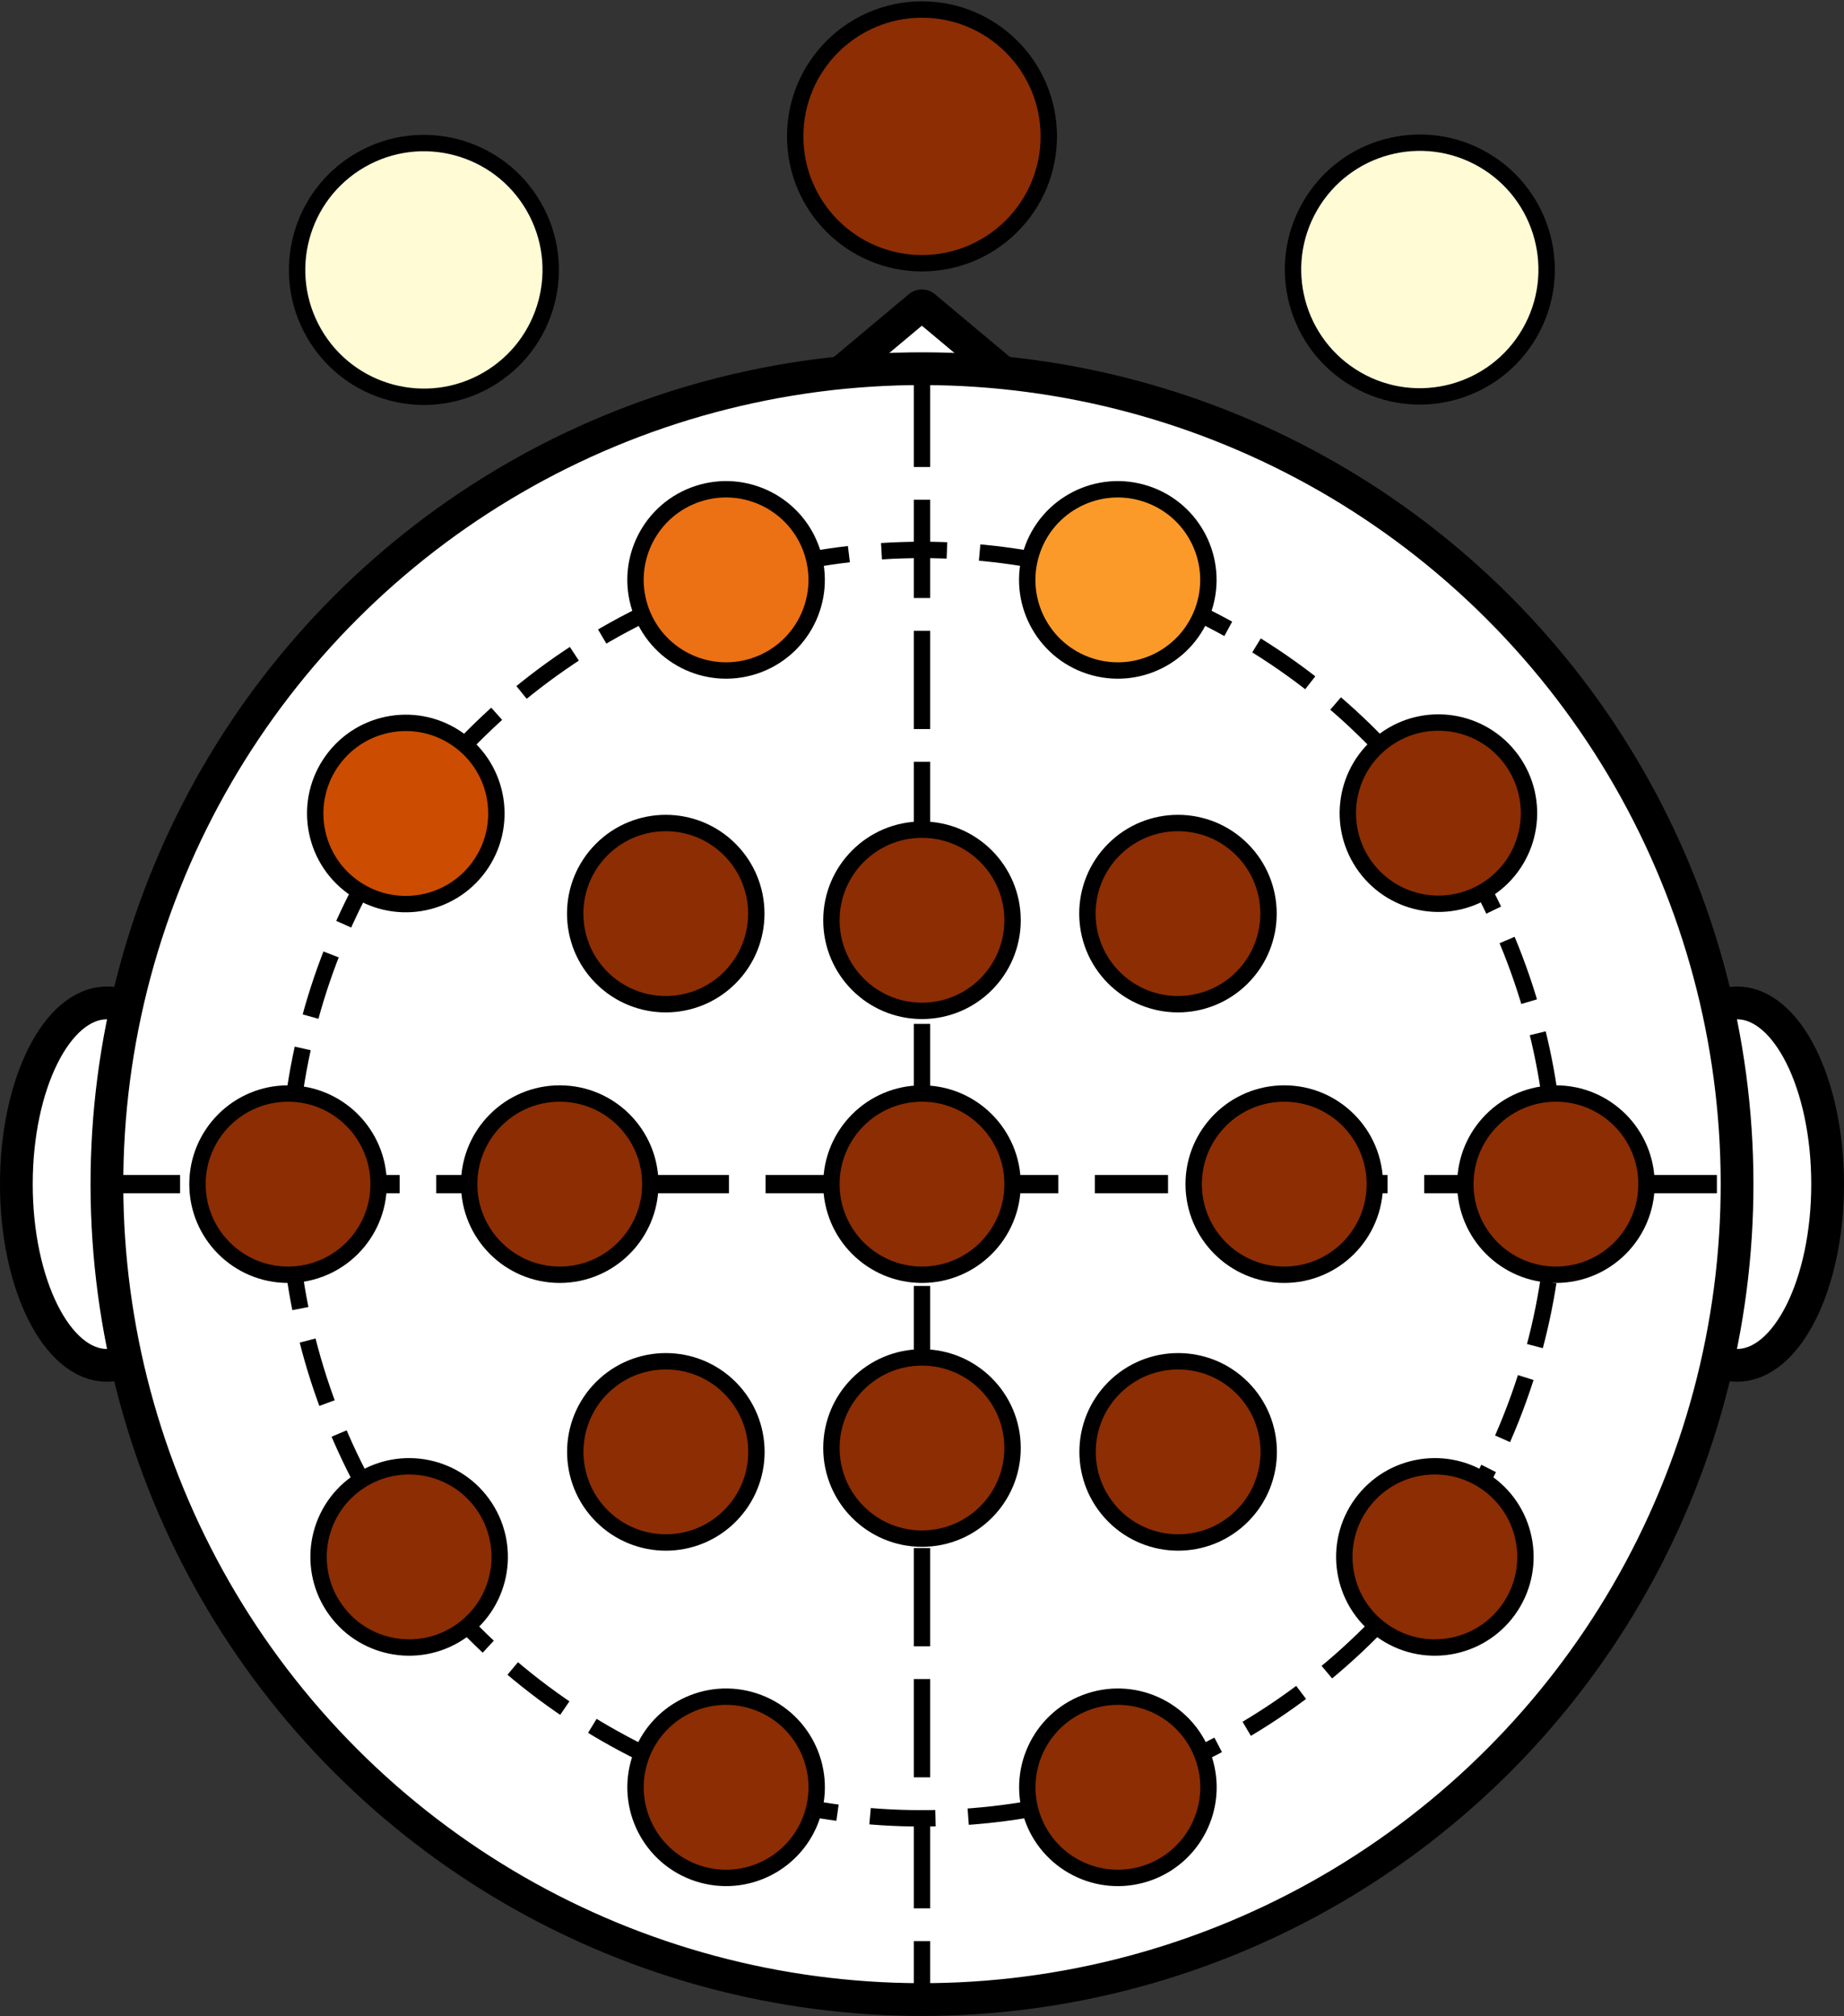 <?xml version="1.0" encoding="UTF-8" standalone="no"?>
<!-- Created with Inkscape (http://www.inkscape.org/) -->

<svg
   xmlns:dc="http://purl.org/dc/elements/1.1/"
   xmlns:cc="http://creativecommons.org/ns#"
   xmlns:rdf="http://www.w3.org/1999/02/22-rdf-syntax-ns#"
   xmlns:svg="http://www.w3.org/2000/svg"
   xmlns="http://www.w3.org/2000/svg"
   xmlns:sodipodi="http://sodipodi.sourceforge.net/DTD/sodipodi-0.dtd"
   xmlns:inkscape="http://www.inkscape.org/namespaces/inkscape"
   width="2.8cm"
   height="3.06cm"
   viewBox="0 0 99.213 108.425"
   id="svg3478"
   version="1.1"
   inkscape:version="0.92.2 (5c3e80d, 2017-08-06)"
   sodipodi:docname="prop_RLO_1875.svg">
  <rect x="0" y="0" width="99.213" height="108.425" fill="#333333" stroke="none"/>
  <defs
     id="defs3480" />
  <sodipodi:namedview
     id="base"
     pagecolor="#ffffff"
     bordercolor="#666666"
     borderopacity="1.0"
     inkscape:pageopacity="0.0"
     inkscape:pageshadow="2"
     inkscape:zoom="3.0781997"
     inkscape:cx="56.796964"
     inkscape:cy="54.353383"
     inkscape:document-units="cm"
     inkscape:current-layer="layer1"
     showgrid="false"
     inkscape:window-width="1366"
     inkscape:window-height="705"
     inkscape:window-x="-8"
     inkscape:window-y="-8"
     inkscape:window-maximized="1"
     units="cm" />
  <g
     inkscape:label="Capa 1"
     inkscape:groupmode="layer"
     id="layer1"
     transform="translate(0,-943.937)">
    <ellipse
       ry="6.822"
       rx="6.822"
       transform="matrix(-0.5,0.866,0.866,0.5,0,0)"
       style="opacity:1;fill:#fffbd5;fill-opacity:1;fill-rule:nonzero;stroke:#000000;stroke-width:0.881;stroke-linecap:round;stroke-linejoin:round;stroke-miterlimit:4;stroke-dasharray:none;stroke-dashoffset:0;stroke-opacity:1"
       id="ellipse4162"
       cx="750.98"
       cy="603.1" />
    <ellipse
       cy="616.16"
       cx="771.224"
       id="ellipse4164"
       style="opacity:1;fill:#fb9a29;fill-opacity:1;fill-rule:nonzero;stroke:#000000;stroke-width:0.881;stroke-linecap:round;stroke-linejoin:round;stroke-miterlimit:4;stroke-dasharray:none;stroke-dashoffset:0;stroke-opacity:1"
       transform="matrix(-0.5,0.866,0.866,0.5,0,0)"
       rx="6.822"
       ry="6.822" />
    <ellipse
       ry="6.822"
       rx="6.822"
       transform="matrix(-0.5,0.866,0.866,0.5,0,0)"
       style="opacity:1;fill:#ec7014;fill-opacity:1;fill-rule:nonzero;stroke:#000000;stroke-width:0.881;stroke-linecap:round;stroke-linejoin:round;stroke-miterlimit:4;stroke-dasharray:none;stroke-dashoffset:0;stroke-opacity:1"
       id="ellipse4166"
       cx="791.766"
       cy="628.706" />
    <ellipse
       cy="641.509"
       cx="812.159"
       id="ellipse4168"
       style="opacity:1;fill:#cc4c02;fill-opacity:1;fill-rule:nonzero;stroke:#000000;stroke-width:0.881;stroke-linecap:round;stroke-linejoin:round;stroke-miterlimit:4;stroke-dasharray:none;stroke-dashoffset:0;stroke-opacity:1"
       transform="matrix(-0.5,0.866,0.866,0.5,0,0)"
       rx="6.822"
       ry="6.822" />
    <ellipse
       ry="6.822"
       rx="6.822"
       transform="matrix(-0.5,0.866,0.866,0.5,0,0)"
       style="opacity:1;fill:#8c2d04;fill-opacity:1;fill-rule:nonzero;stroke:#000000;stroke-width:0.881;stroke-linecap:round;stroke-linejoin:round;stroke-miterlimit:4;stroke-dasharray:none;stroke-dashoffset:0;stroke-opacity:1"
       id="ellipse4170"
       cx="831.78"
       cy="653.866" />
    <rect
       transform="matrix(0.767,0.642,-0.767,0.642,0,0)"
       y="795.871"
       x="689.022"
       height="9.034"
       width="9.034"
       id="rect4559"
       style="opacity:1;fill:#ffffff;fill-opacity:1;fill-rule:nonzero;stroke:#000000;stroke-width:1.776;stroke-linecap:butt;stroke-linejoin:round;stroke-miterlimit:4;stroke-dasharray:none;stroke-dashoffset:0;stroke-opacity:1" />
    <ellipse
       style="opacity:1;fill:#ffffff;fill-opacity:1;fill-rule:nonzero;stroke:#000000;stroke-width:1.762;stroke-linecap:butt;stroke-linejoin:round;stroke-miterlimit:4;stroke-dasharray:none;stroke-dashoffset:0;stroke-opacity:1"
       id="ellipse4561"
       cx="-38.111"
       cy="1000.614"
       rx="4.873"
       ry="9.745" />
    <ellipse
       ry="9.745"
       rx="4.873"
       cy="1000.614"
       cx="-125.817"
       id="ellipse4563"
       style="opacity:1;fill:#ffffff;fill-opacity:1;fill-rule:nonzero;stroke:#000000;stroke-width:1.762;stroke-linecap:butt;stroke-linejoin:round;stroke-miterlimit:4;stroke-dasharray:none;stroke-dashoffset:0;stroke-opacity:1" />
    <circle
       transform="rotate(-105)"
       r="43.853"
       cy="-338.149"
       cx="-945.305"
       id="circle4565"
       style="opacity:1;fill:#ffffff;fill-opacity:1;fill-rule:nonzero;stroke:#000000;stroke-width:1.762;stroke-linecap:round;stroke-linejoin:round;stroke-miterlimit:4;stroke-dasharray:none;stroke-dashoffset:0;stroke-opacity:1" />
    <circle
       r="34.108"
       style="opacity:1;fill:none;fill-opacity:1;fill-rule:nonzero;stroke:#000000;stroke-width:0.881;stroke-linecap:butt;stroke-linejoin:round;stroke-miterlimit:4;stroke-dasharray:3.523, 1.762;stroke-dashoffset:0;stroke-opacity:1"
       id="circle4567"
       cx="-81.964"
       cy="1000.614" />
    <path
       sodipodi:nodetypes="cc"
       inkscape:connector-curvature="0"
       id="path4569"
       d="m -125.817,1000.614 h 87.706"
       style="fill:none;fill-rule:evenodd;stroke:#000000;stroke-width:0.984;stroke-linecap:butt;stroke-linejoin:miter;stroke-miterlimit:4;stroke-dasharray:3.937, 1.969;stroke-dashoffset:0;stroke-opacity:1" />
    <path
       style="fill:none;fill-rule:evenodd;stroke:#000000;stroke-width:0.881;stroke-linecap:butt;stroke-linejoin:miter;stroke-miterlimit:4;stroke-dasharray:5.285, 1.762;stroke-dashoffset:0;stroke-opacity:1"
       d="M -81.964,956.761 V 1044.467"
       id="path4571"
       inkscape:connector-curvature="0"
       sodipodi:nodetypes="cc" />
    <circle
       r="4.873"
       cy="1000.614"
       cx="-116.072"
       id="circle4573"
       style="opacity:1;fill:#fffbd5;fill-opacity:1;fill-rule:nonzero;stroke:#000000;stroke-width:0.881;stroke-linecap:round;stroke-linejoin:round;stroke-miterlimit:4;stroke-dasharray:none;stroke-dashoffset:0;stroke-opacity:1" />
    <circle
       transform="scale(-1,1)"
       style="opacity:1;fill:#fffbd5;fill-opacity:1;fill-rule:nonzero;stroke:#000000;stroke-width:0.881;stroke-linecap:round;stroke-linejoin:round;stroke-miterlimit:4;stroke-dasharray:none;stroke-dashoffset:0;stroke-opacity:1"
       id="circle4575"
       cx="47.856"
       cy="1000.614"
       r="4.873" />
    <circle
       style="opacity:1;fill:#fffbd5;fill-opacity:1;fill-rule:nonzero;stroke:#000000;stroke-width:0.881;stroke-linecap:round;stroke-linejoin:round;stroke-miterlimit:4;stroke-dasharray:none;stroke-dashoffset:0;stroke-opacity:1"
       id="circle4577"
       cx="-101.454"
       cy="1000.614"
       r="4.873" />
    <circle
       transform="scale(-1,1)"
       r="4.873"
       cy="1000.614"
       cx="62.474"
       id="circle4579"
       style="opacity:1;fill:#fffbd5;fill-opacity:1;fill-rule:nonzero;stroke:#000000;stroke-width:0.881;stroke-linecap:round;stroke-linejoin:round;stroke-miterlimit:4;stroke-dasharray:none;stroke-dashoffset:0;stroke-opacity:1" />
    <circle
       transform="rotate(-45)"
       r="4.873"
       cy="650.02"
       cx="-785.425"
       id="circle4581"
       style="opacity:1;fill:#fffbd5;fill-opacity:1;fill-rule:nonzero;stroke:#000000;stroke-width:0.881;stroke-linecap:round;stroke-linejoin:round;stroke-miterlimit:4;stroke-dasharray:none;stroke-dashoffset:0;stroke-opacity:1" />
    <circle
       style="opacity:1;fill:#fffbd5;fill-opacity:1;fill-rule:nonzero;stroke:#000000;stroke-width:0.881;stroke-linecap:round;stroke-linejoin:round;stroke-miterlimit:4;stroke-dasharray:none;stroke-dashoffset:0;stroke-opacity:1"
       id="circle4583"
       cx="745.572"
       cy="649.147"
       r="4.873"
       transform="matrix(-0.707,0.707,0.707,0.707,0,0)" />
    <circle
       style="opacity:1;fill:#fffbd5;fill-opacity:1;fill-rule:nonzero;stroke:#000000;stroke-width:0.881;stroke-linecap:round;stroke-linejoin:round;stroke-miterlimit:4;stroke-dasharray:none;stroke-dashoffset:0;stroke-opacity:1"
       id="circle4585"
       cx="-669.51"
       cy="-765.935"
       r="4.873"
       transform="rotate(-135)" />
    <circle
       transform="matrix(0.707,0.707,0.707,-0.707,0,0)"
       r="4.873"
       cy="-765.062"
       cx="629.657"
       id="circle4587"
       style="opacity:1;fill:#fffbd5;fill-opacity:1;fill-rule:nonzero;stroke:#000000;stroke-width:0.881;stroke-linecap:round;stroke-linejoin:round;stroke-miterlimit:4;stroke-dasharray:none;stroke-dashoffset:0;stroke-opacity:1" />
    <circle
       r="4.873"
       cy="1000.614"
       cx="-81.964"
       id="circle4589"
       style="opacity:1;fill:#fffbd5;fill-opacity:1;fill-rule:nonzero;stroke:#000000;stroke-width:0.881;stroke-linecap:round;stroke-linejoin:round;stroke-miterlimit:4;stroke-dasharray:none;stroke-dashoffset:0;stroke-opacity:1" />
    <circle
       r="6.822"
       style="opacity:1;fill:#fffbd5;fill-opacity:1;fill-rule:nonzero;stroke:#000000;stroke-width:0.881;stroke-linecap:round;stroke-linejoin:round;stroke-miterlimit:4;stroke-dasharray:none;stroke-dashoffset:0;stroke-opacity:1"
       id="circle4591"
       cx="-81.964"
       cy="944.266" />
    <ellipse
       ry="6.822"
       rx="6.822"
       transform="matrix(-0.5,0.866,0.866,0.5,0,0)"
       style="opacity:1;fill:#fffbd5;fill-opacity:1;fill-rule:nonzero;stroke:#000000;stroke-width:0.881;stroke-linecap:round;stroke-linejoin:round;stroke-miterlimit:4;stroke-dasharray:none;stroke-dashoffset:0;stroke-opacity:1"
       id="ellipse4593"
       cx="851.561"
       cy="427.95" />
    <ellipse
       ry="6.822"
       rx="6.822"
       transform="rotate(60)"
       cy="569.916"
       cx="769.596"
       id="ellipse4595"
       style="opacity:1;fill:#fffbd5;fill-opacity:1;fill-rule:nonzero;stroke:#000000;stroke-width:0.881;stroke-linecap:round;stroke-linejoin:round;stroke-miterlimit:4;stroke-dasharray:none;stroke-dashoffset:0;stroke-opacity:1" />
    <circle
       transform="rotate(90)"
       r="4.873"
       cy="81.964"
       cx="986.423"
       id="circle4597"
       style="opacity:1;fill:#fffbd5;fill-opacity:1;fill-rule:nonzero;stroke:#000000;stroke-width:0.881;stroke-linecap:round;stroke-linejoin:round;stroke-miterlimit:4;stroke-dasharray:none;stroke-dashoffset:0;stroke-opacity:1" />
    <circle
       style="opacity:1;fill:#fffbd5;fill-opacity:1;fill-rule:nonzero;stroke:#000000;stroke-width:0.881;stroke-linecap:round;stroke-linejoin:round;stroke-miterlimit:4;stroke-dasharray:none;stroke-dashoffset:0;stroke-opacity:1"
       id="circle4599"
       cx="-1014.806"
       cy="81.964"
       r="4.873"
       transform="matrix(0,-1,-1,0,0,0)" />
    <circle
       transform="rotate(-36)"
       style="opacity:1;fill:#fffbd5;fill-opacity:1;fill-rule:nonzero;stroke:#000000;stroke-width:0.881;stroke-linecap:round;stroke-linejoin:round;stroke-miterlimit:4;stroke-dasharray:none;stroke-dashoffset:0;stroke-opacity:1"
       id="circle4601"
       cx="-688.564"
       cy="761.337"
       r="4.873" />
    <circle
       r="4.873"
       cy="761.337"
       cx="620.349"
       id="circle4603"
       style="opacity:1;fill:#fffbd5;fill-opacity:1;fill-rule:nonzero;stroke:#000000;stroke-width:0.881;stroke-linecap:round;stroke-linejoin:round;stroke-miterlimit:4;stroke-dasharray:none;stroke-dashoffset:0;stroke-opacity:1"
       transform="matrix(-0.809,0.588,0.588,0.809,0,0)" />
    <circle
       r="4.873"
       cy="231.254"
       cx="-1011.077"
       id="circle4605"
       style="opacity:1;fill:#fffbd5;fill-opacity:1;fill-rule:nonzero;stroke:#000000;stroke-width:0.881;stroke-linecap:round;stroke-linejoin:round;stroke-miterlimit:4;stroke-dasharray:none;stroke-dashoffset:0;stroke-opacity:1"
       transform="rotate(-72)" />
    <circle
       transform="matrix(-0.309,0.951,0.951,0.309,0,0)"
       style="opacity:1;fill:#fffbd5;fill-opacity:1;fill-rule:nonzero;stroke:#000000;stroke-width:0.881;stroke-linecap:round;stroke-linejoin:round;stroke-miterlimit:4;stroke-dasharray:none;stroke-dashoffset:0;stroke-opacity:1"
       id="circle4607"
       cx="942.861"
       cy="231.254"
       r="4.873" />
    <circle
       transform="rotate(-108)"
       style="opacity:1;fill:#fffbd5;fill-opacity:1;fill-rule:nonzero;stroke:#000000;stroke-width:0.881;stroke-linecap:round;stroke-linejoin:round;stroke-miterlimit:4;stroke-dasharray:none;stroke-dashoffset:0;stroke-opacity:1"
       id="circle4609"
       cx="-960.42"
       cy="-387.159"
       r="4.873" />
    <circle
       r="4.873"
       cy="-387.159"
       cx="892.204"
       id="circle4611"
       style="opacity:1;fill:#fffbd5;fill-opacity:1;fill-rule:nonzero;stroke:#000000;stroke-width:0.881;stroke-linecap:round;stroke-linejoin:round;stroke-miterlimit:4;stroke-dasharray:none;stroke-dashoffset:0;stroke-opacity:1"
       transform="matrix(0.309,0.951,0.951,-0.309,0,0)" />
    <circle
       r="4.873"
       cy="-857.691"
       cx="-555.944"
       id="circle4613"
       style="opacity:1;fill:#fffbd5;fill-opacity:1;fill-rule:nonzero;stroke:#000000;stroke-width:0.881;stroke-linecap:round;stroke-linejoin:round;stroke-miterlimit:4;stroke-dasharray:none;stroke-dashoffset:0;stroke-opacity:1"
       transform="rotate(-144)" />
    <circle
       transform="matrix(0.809,0.588,0.588,-0.809,0,0)"
       style="opacity:1;fill:#fffbd5;fill-opacity:1;fill-rule:nonzero;stroke:#000000;stroke-width:0.881;stroke-linecap:round;stroke-linejoin:round;stroke-miterlimit:4;stroke-dasharray:none;stroke-dashoffset:0;stroke-opacity:1"
       id="circle4615"
       cx="487.728"
       cy="-857.691"
       r="4.873" />
    <rect
       style="opacity:1;fill:#ffffff;fill-opacity:1;fill-rule:nonzero;stroke:#000000;stroke-width:1.776;stroke-linecap:butt;stroke-linejoin:round;stroke-miterlimit:4;stroke-dasharray:none;stroke-dashoffset:0;stroke-opacity:1"
       id="rect5371"
       width="9.034"
       height="9.034"
       x="780.24"
       y="715.573"
       transform="matrix(0.767,0.642,-0.767,0.642,0,0)" />
    <ellipse
       ry="9.745"
       rx="4.873"
       cy="1007.619"
       cx="93.459"
       id="ellipse5373"
       style="opacity:1;fill:#ffffff;fill-opacity:1;fill-rule:nonzero;stroke:#000000;stroke-width:1.762;stroke-linecap:butt;stroke-linejoin:round;stroke-miterlimit:4;stroke-dasharray:none;stroke-dashoffset:0;stroke-opacity:1" />
    <ellipse
       style="opacity:1;fill:#ffffff;fill-opacity:1;fill-rule:nonzero;stroke:#000000;stroke-width:1.762;stroke-linecap:butt;stroke-linejoin:round;stroke-miterlimit:4;stroke-dasharray:none;stroke-dashoffset:0;stroke-opacity:1"
       id="ellipse5375"
       cx="5.753"
       cy="1007.619"
       rx="4.873"
       ry="9.745" />
    <circle
       style="opacity:1;fill:#ffffff;fill-opacity:1;fill-rule:nonzero;stroke:#000000;stroke-width:1.762;stroke-linecap:round;stroke-linejoin:round;stroke-miterlimit:4;stroke-dasharray:none;stroke-dashoffset:0;stroke-opacity:1"
       id="circle5377"
       cx="-986.124"
       cy="-212.875"
       r="43.853"
       transform="rotate(-105)" />
    <circle
       cy="1007.619"
       cx="49.606"
       id="circle5379"
       style="opacity:1;fill:none;fill-opacity:1;fill-rule:nonzero;stroke:#000000;stroke-width:0.881;stroke-linecap:butt;stroke-linejoin:round;stroke-miterlimit:4;stroke-dasharray:3.523, 1.762;stroke-dashoffset:0;stroke-opacity:1"
       r="34.108" />
    <path
       style="fill:none;fill-rule:evenodd;stroke:#000000;stroke-width:0.984;stroke-linecap:butt;stroke-linejoin:miter;stroke-miterlimit:4;stroke-dasharray:3.937, 1.969;stroke-dashoffset:0;stroke-opacity:1"
       d="M 5.753,1007.619 H 93.459"
       id="path5381"
       inkscape:connector-curvature="0"
       sodipodi:nodetypes="cc" />
    <path
       sodipodi:nodetypes="cc"
       inkscape:connector-curvature="0"
       id="path5383"
       d="M 49.606,963.766 V 1051.472"
       style="fill:none;fill-rule:evenodd;stroke:#000000;stroke-width:0.881;stroke-linecap:butt;stroke-linejoin:miter;stroke-miterlimit:4;stroke-dasharray:5.285, 1.762;stroke-dashoffset:0;stroke-opacity:1" />
    <circle
       style="opacity:1;fill:#8c2d04;fill-opacity:1;fill-rule:nonzero;stroke:#000000;stroke-width:0.881;stroke-linecap:round;stroke-linejoin:round;stroke-miterlimit:4;stroke-dasharray:none;stroke-dashoffset:0;stroke-opacity:1"
       id="circle5385"
       cx="15.498"
       cy="1007.619"
       r="4.873" />
    <circle
       r="4.873"
       cy="1007.619"
       cx="-83.714"
       id="circle5387"
       style="opacity:1;fill:#8c2d04;fill-opacity:1;fill-rule:nonzero;stroke:#000000;stroke-width:0.881;stroke-linecap:round;stroke-linejoin:round;stroke-miterlimit:4;stroke-dasharray:none;stroke-dashoffset:0;stroke-opacity:1"
       transform="scale(-1,1)" />
    <circle
       r="4.873"
       cy="1007.619"
       cx="30.116"
       id="circle5389"
       style="opacity:1;fill:#8c2d04;fill-opacity:1;fill-rule:nonzero;stroke:#000000;stroke-width:0.881;stroke-linecap:round;stroke-linejoin:round;stroke-miterlimit:4;stroke-dasharray:none;stroke-dashoffset:0;stroke-opacity:1" />
    <circle
       style="opacity:1;fill:#8c2d04;fill-opacity:1;fill-rule:nonzero;stroke:#000000;stroke-width:0.881;stroke-linecap:round;stroke-linejoin:round;stroke-miterlimit:4;stroke-dasharray:none;stroke-dashoffset:0;stroke-opacity:1"
       id="circle5391"
       cx="-69.097"
       cy="1007.619"
       r="4.873"
       transform="scale(-1,1)" />
    <circle
       style="opacity:1;fill:#8c2d04;fill-opacity:1;fill-rule:nonzero;stroke:#000000;stroke-width:0.881;stroke-linecap:round;stroke-linejoin:round;stroke-miterlimit:4;stroke-dasharray:none;stroke-dashoffset:0;stroke-opacity:1"
       id="circle5393"
       cx="-697.344"
       cy="748.008"
       r="4.873"
       transform="rotate(-45)" />
    <circle
       transform="matrix(-0.707,0.707,0.707,0.707,0,0)"
       r="4.873"
       cy="747.135"
       cx="657.491"
       id="circle5395"
       style="opacity:1;fill:#8c2d04;fill-opacity:1;fill-rule:nonzero;stroke:#000000;stroke-width:0.881;stroke-linecap:round;stroke-linejoin:round;stroke-miterlimit:4;stroke-dasharray:none;stroke-dashoffset:0;stroke-opacity:1" />
    <circle
       transform="rotate(-135)"
       r="4.873"
       cy="-677.854"
       cx="-767.498"
       id="circle5397"
       style="opacity:1;fill:#8c2d04;fill-opacity:1;fill-rule:nonzero;stroke:#000000;stroke-width:0.881;stroke-linecap:round;stroke-linejoin:round;stroke-miterlimit:4;stroke-dasharray:none;stroke-dashoffset:0;stroke-opacity:1" />
    <circle
       style="opacity:1;fill:#8c2d04;fill-opacity:1;fill-rule:nonzero;stroke:#000000;stroke-width:0.881;stroke-linecap:round;stroke-linejoin:round;stroke-miterlimit:4;stroke-dasharray:none;stroke-dashoffset:0;stroke-opacity:1"
       id="circle5399"
       cx="727.645"
       cy="-676.981"
       r="4.873"
       transform="matrix(0.707,0.707,0.707,-0.707,0,0)" />
    <circle
       style="opacity:1;fill:#8c2d04;fill-opacity:1;fill-rule:nonzero;stroke:#000000;stroke-width:0.881;stroke-linecap:round;stroke-linejoin:round;stroke-miterlimit:4;stroke-dasharray:none;stroke-dashoffset:0;stroke-opacity:1"
       id="circle5401"
       cx="49.606"
       cy="1007.619"
       r="4.873" />
    <circle
       cy="951.271"
       cx="49.606"
       id="circle5403"
       style="opacity:1;fill:#8c2d04;fill-opacity:1;fill-rule:nonzero;stroke:#000000;stroke-width:0.881;stroke-linecap:round;stroke-linejoin:round;stroke-miterlimit:4;stroke-dasharray:none;stroke-dashoffset:0;stroke-opacity:1"
       r="6.822" />
    <ellipse
       cy="545.395"
       cx="791.842"
       id="ellipse5405"
       style="opacity:1;fill:#fffbd5;fill-opacity:1;fill-rule:nonzero;stroke:#000000;stroke-width:0.881;stroke-linecap:round;stroke-linejoin:round;stroke-miterlimit:4;stroke-dasharray:none;stroke-dashoffset:0;stroke-opacity:1"
       transform="matrix(-0.5,0.866,0.866,0.5,0,0)"
       rx="6.822"
       ry="6.822" />
    <ellipse
       style="opacity:1;fill:#fffbd5;fill-opacity:1;fill-rule:nonzero;stroke:#000000;stroke-width:0.881;stroke-linecap:round;stroke-linejoin:round;stroke-miterlimit:4;stroke-dasharray:none;stroke-dashoffset:0;stroke-opacity:1"
       id="ellipse5407"
       cx="841.448"
       cy="459.475"
       transform="rotate(60)"
       rx="6.822"
       ry="6.822" />
    <circle
       style="opacity:1;fill:#8c2d04;fill-opacity:1;fill-rule:nonzero;stroke:#000000;stroke-width:0.881;stroke-linecap:round;stroke-linejoin:round;stroke-miterlimit:4;stroke-dasharray:none;stroke-dashoffset:0;stroke-opacity:1"
       id="circle5409"
       cx="993.428"
       cy="-49.606"
       r="4.873"
       transform="rotate(90)" />
    <circle
       transform="matrix(0,-1,-1,0,0,0)"
       r="4.873"
       cy="-49.606"
       cx="-1021.811"
       id="circle5411"
       style="opacity:1;fill:#8c2d04;fill-opacity:1;fill-rule:nonzero;stroke:#000000;stroke-width:0.881;stroke-linecap:round;stroke-linejoin:round;stroke-miterlimit:4;stroke-dasharray:none;stroke-dashoffset:0;stroke-opacity:1" />
    <circle
       r="4.873"
       cy="844.339"
       cx="-586.239"
       id="circle5413"
       style="opacity:1;fill:#8c2d04;fill-opacity:1;fill-rule:nonzero;stroke:#000000;stroke-width:0.881;stroke-linecap:round;stroke-linejoin:round;stroke-miterlimit:4;stroke-dasharray:none;stroke-dashoffset:0;stroke-opacity:1"
       transform="rotate(-36)" />
    <circle
       transform="matrix(-0.809,0.588,0.588,0.809,0,0)"
       style="opacity:1;fill:#8c2d04;fill-opacity:1;fill-rule:nonzero;stroke:#000000;stroke-width:0.881;stroke-linecap:round;stroke-linejoin:round;stroke-miterlimit:4;stroke-dasharray:none;stroke-dashoffset:0;stroke-opacity:1"
       id="circle5415"
       cx="518.023"
       cy="844.339"
       r="4.873" />
    <circle
       transform="rotate(-72)"
       style="opacity:1;fill:#8c2d04;fill-opacity:1;fill-rule:nonzero;stroke:#000000;stroke-width:0.881;stroke-linecap:round;stroke-linejoin:round;stroke-miterlimit:4;stroke-dasharray:none;stroke-dashoffset:0;stroke-opacity:1"
       id="circle5417"
       cx="-977.081"
       cy="358.55"
       r="4.873" />
    <circle
       r="4.873"
       cy="358.55"
       cx="908.866"
       id="circle5419"
       style="opacity:1;fill:#fb9a29;fill-opacity:1;fill-rule:nonzero;stroke:#000000;stroke-width:0.881;stroke-linecap:round;stroke-linejoin:round;stroke-miterlimit:4;stroke-dasharray:none;stroke-dashoffset:0;stroke-opacity:1"
       transform="matrix(-0.309,0.951,0.951,0.309,0,0)" />
    <circle
       r="4.873"
       cy="-264.193"
       cx="-1007.74"
       id="circle5421"
       style="opacity:1;fill:#8c2d04;fill-opacity:1;fill-rule:nonzero;stroke:#000000;stroke-width:0.881;stroke-linecap:round;stroke-linejoin:round;stroke-miterlimit:4;stroke-dasharray:none;stroke-dashoffset:0;stroke-opacity:1"
       transform="rotate(-108)" />
    <circle
       transform="matrix(0.309,0.951,0.951,-0.309,0,0)"
       style="opacity:1;fill:#ec7014;fill-opacity:1;fill-rule:nonzero;stroke:#000000;stroke-width:0.881;stroke-linecap:round;stroke-linejoin:round;stroke-miterlimit:4;stroke-dasharray:none;stroke-dashoffset:0;stroke-opacity:1"
       id="circle5423"
       cx="939.524"
       cy="-264.193"
       r="4.873" />
    <circle
       transform="rotate(-144)"
       style="opacity:1;fill:#8c2d04;fill-opacity:1;fill-rule:nonzero;stroke:#000000;stroke-width:0.881;stroke-linecap:round;stroke-linejoin:round;stroke-miterlimit:4;stroke-dasharray:none;stroke-dashoffset:0;stroke-opacity:1"
       id="circle5425"
       cx="-666.504"
       cy="-786.023"
       r="4.873" />
    <circle
       r="4.873"
       cy="-786.023"
       cx="598.288"
       id="circle5427"
       style="opacity:1;fill:#cc4c02;fill-opacity:1;fill-rule:nonzero;stroke:#000000;stroke-width:0.881;stroke-linecap:round;stroke-linejoin:round;stroke-miterlimit:4;stroke-dasharray:none;stroke-dashoffset:0;stroke-opacity:1"
       transform="matrix(0.809,0.588,0.588,-0.809,0,0)" />
  </g>
</svg>
